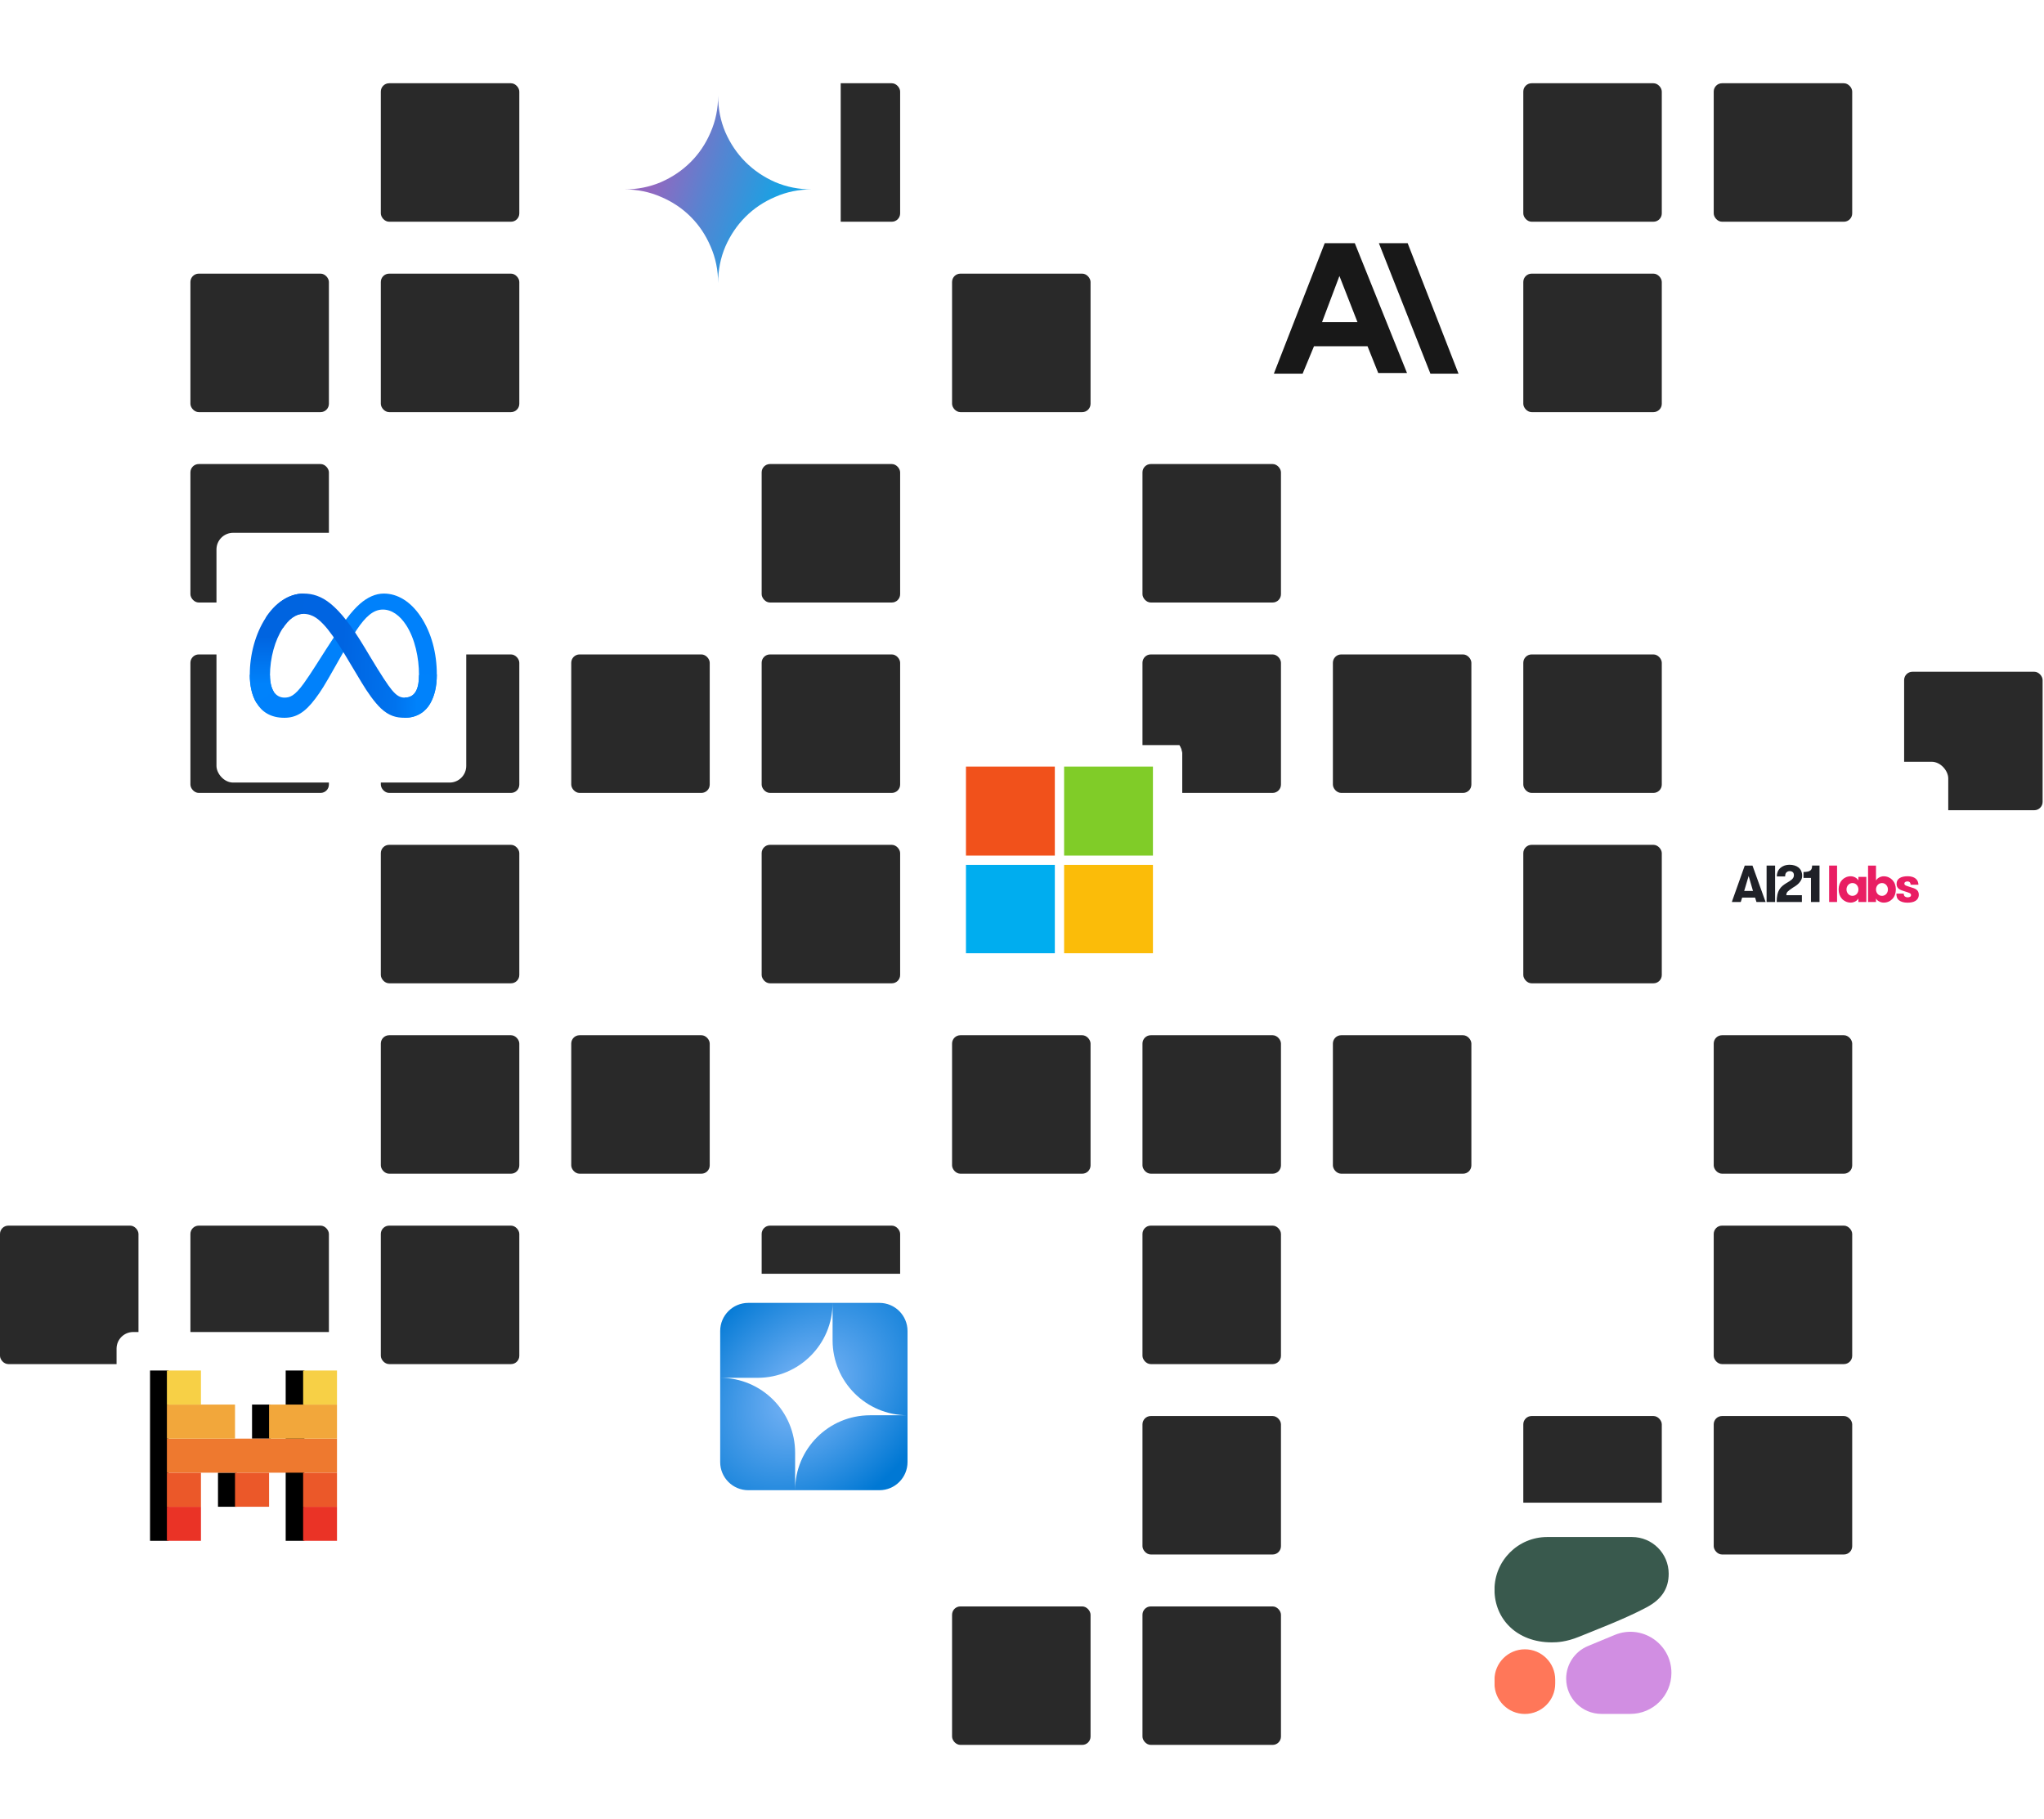 <svg width="491" height="437" viewBox="0 0 491 437" fill="none" xmlns="http://www.w3.org/2000/svg">
  <g>
    <g>
      <g>
        <g>
          <rect y="294.441" width="33.266" height="33.266" rx="2" fill="#292929" />
        </g>
        <g>
          <rect x="45.741" y="65.74" width="33.266" height="33.266" rx="2" fill="#292929" />
        </g>
        <g>
          <rect x="45.741" y="111.48" width="33.266" height="33.266" rx="2" fill="#292929" />
        </g>
        <g>
          <rect x="45.741" y="157.22" width="33.266" height="33.266" rx="2" fill="#292929" />
        </g>
        <g>
          <rect x="45.741" y="294.441" width="33.266" height="33.266" rx="2" fill="#292929" />
        </g>
        <g>
          <rect x="45.741" y="340.181" width="33.266" height="33.266" rx="2" fill="#292929" />
        </g>
        <g>
          <rect x="91.48" y="20" width="33.266" height="33.266" rx="2" fill="#292929" />
        </g>
        <g>
          <rect x="91.48" y="65.74" width="33.266" height="33.266" rx="2" fill="#292929" />
        </g>
        <g>
          <rect x="91.48" y="157.22" width="33.266" height="33.266" rx="2" fill="#292929" />
        </g>
        <g>
          <rect x="91.48" y="202.961" width="33.266" height="33.266" rx="2" fill="#292929" />
        </g>
        <g>
          <rect x="91.48" y="248.7" width="33.266" height="33.266" rx="2" fill="#292929" />
        </g>
        <g>
          <rect x="91.48" y="294.441" width="33.266" height="33.266" rx="2" fill="#292929" />
        </g>
        <g>
          <rect x="137.221" y="157.22" width="33.266" height="33.266" rx="2" fill="#292929" />
        </g>
        <g>
          <rect x="137.221" y="248.7" width="33.266" height="33.266" rx="2" fill="#292929" />
        </g>
        <g>
          <rect x="182.961" y="20" width="33.266" height="33.266" rx="2" fill="#292929" />
        </g>
        <g>
          <rect x="182.961" y="111.48" width="33.266" height="33.266" rx="2" fill="#292929" />
        </g>
        <g>
          <rect x="182.961" y="157.22" width="33.266" height="33.266" rx="2" fill="#292929" />
        </g>
        <g>
          <rect x="182.961" y="202.961" width="33.266" height="33.266" rx="2" fill="#292929" />
        </g>
        <g>
          <rect x="182.961" y="294.441" width="33.266" height="33.266" rx="2" fill="#292929" />
        </g>
        <g>
          <rect x="228.701" y="65.74" width="33.266" height="33.266" rx="2" fill="#292929" />
        </g>
        <g>
          <rect x="228.701" y="385.921" width="33.266" height="33.266" rx="2" fill="#292929" />
        </g>
        <g>
          <rect x="274.44" y="111.48" width="33.266" height="33.266" rx="2" fill="#292929" />
        </g>
        <g>
          <rect x="274.44" y="157.22" width="33.266" height="33.266" rx="2" fill="#292929" />
        </g>
        <g>
          <rect x="274.44" y="294.441" width="33.266" height="33.266" rx="2" fill="#292929" />
        </g>
        <g>
          <rect x="274.44" y="248.7" width="33.266" height="33.266" rx="2" fill="#292929" />
        </g>
        <g>
          <rect x="228.701" y="248.7" width="33.266" height="33.266" rx="2" fill="#292929" />
        </g>
        <g>
          <rect x="274.44" y="340.181" width="33.266" height="33.266" rx="2" fill="#292929" />
        </g>
        <g>
          <rect x="274.44" y="385.921" width="33.266" height="33.266" rx="2" fill="#292929" />
        </g>
        <g>
          <rect x="320.181" y="65.74" width="33.266" height="33.266" rx="2" fill="#292929" />
        </g>
        <g>
          <rect x="320.181" y="157.22" width="33.266" height="33.266" rx="2" fill="#292929" />
        </g>
        <g>
          <rect x="320.181" y="248.7" width="33.266" height="33.266" rx="2" fill="#292929" />
        </g>
        <g>
          <rect x="365.921" y="20" width="33.266" height="33.266" rx="2" fill="#292929" />
        </g>
        <g>
          <rect x="365.921" y="65.74" width="33.266" height="33.266" rx="2" fill="#292929" />
        </g>
        <g>
          <rect x="365.921" y="157.22" width="33.266" height="33.266" rx="2" fill="#292929" />
        </g>
        <g>
          <rect x="365.921" y="202.961" width="33.266" height="33.266" rx="2" fill="#292929" />
        </g>
        <g>
          <rect x="365.921" y="340.181" width="33.266" height="33.266" rx="2" fill="#292929" />
        </g>
        <g>
          <rect x="365.921" y="385.921" width="33.266" height="33.266" rx="2" fill="#292929" />
        </g>
        <g>
          <rect x="411.661" y="20" width="33.266" height="33.266" rx="2" fill="#292929" />
        </g>
        <g>
          <rect x="411.661" y="248.7" width="33.266" height="33.266" rx="2" fill="#292929" />
        </g>
        <g>
          <rect x="411.661" y="294.441" width="33.266" height="33.266" rx="2" fill="#292929" />
        </g>
        <g>
          <rect x="411.661" y="340.181" width="33.266" height="33.266" rx="2" fill="#292929" />
        </g>
        <g>
          <rect x="457.401" y="161.378" width="33.266" height="33.266" rx="2" fill="#292929" />
        </g>
        <g>
          <g filter="url(#filter0_d_4685_44832)">
            <rect x="350" y="359" width="60" height="60" rx="4" fill="#FFFFFF" />
            <g clip-path="url(#clip0_4685_44832)">
              <g>
                <mask style="mask-type:luminance" maskUnits="userSpaceOnUse" x="359" y="366" width="43" height="45">
                  <g>
                    <path d="M359 366H401.5V411H359V366Z" fill="#FFFFFF" />
                  </g>
                </mask>
                <g mask="url(#mask0_4685_44832)">
                  <g>
                    <path fill-rule="evenodd" clip-rule="evenodd" d="M372.769 392.555C373.913 392.555 376.189 392.492 379.334 391.197C382.999 389.688 390.291 386.949 395.552 384.135C399.231 382.167 400.844 379.564 400.844 376.059C400.844 371.194 396.9 367.25 392.035 367.25H371.652C364.665 367.25 359 372.915 359 379.902C359 386.89 364.304 392.555 372.769 392.555Z" fill="#39594D" />
                    <path fill-rule="evenodd" clip-rule="evenodd" d="M376.217 401.268C376.217 397.842 378.279 394.754 381.442 393.441L387.862 390.777C394.354 388.082 401.501 392.854 401.501 399.884C401.501 405.33 397.085 409.745 391.638 409.743L384.688 409.742C380.009 409.74 376.217 405.947 376.217 401.268Z" fill="#D18EE2" />
                    <path d="M366.294 394.223C362.266 394.223 359 397.488 359 401.516V402.461C359 406.489 362.265 409.754 366.294 409.754C370.322 409.754 373.587 406.489 373.587 402.461V401.516C373.587 397.488 370.322 394.223 366.294 394.223Z" fill="#FF7759" />
                  </g>
                </g>
              </g>
            </g>
          </g>
        </g>
      </g>
      <g>
        <g>
          <g filter="url(#filter1_d_4685_44832)">
            <rect x="28" y="318" width="60" height="60" rx="4" fill="#FFFFFF" />
            <g clip-path="url(#clip1_4685_44832)">
              <g>
                <mask style="mask-type:luminance" maskUnits="userSpaceOnUse" x="36" y="325" width="45" height="45">
                  <g>
                    <path d="M36 325H81V370H36V325Z" fill="#FFFFFF" />
                  </g>
                </mask>
                <g mask="url(#mask1_4685_44832)">
                  <g>
                    <path d="M40.5 327.25H36V368.161H40.5V327.25ZM73.125 327.25H68.625V368.161H73.125V327.25ZM60.545 335.432H65.046V343.614H60.545V335.432ZM56.864 351.795H52.364V359.977H56.864V351.795Z" fill="#000000" />
                    <path d="M40.091 359.977H48.273V368.159H40.091V359.977ZM72.818 359.977H81V368.159H72.818V359.977Z" fill="#EA3326" />
                    <path d="M40.091 351.795H48.273V359.977H40.091V351.795ZM64.636 351.795H56.455V359.977H64.636V351.795ZM81 351.795H72.818V359.977H81V351.795Z" fill="#EB5829" />
                    <path d="M40.091 343.614V351.795H81V343.614H40.091Z" fill="#EE792F" />
                    <path d="M56.455 335.432H40.091V343.614H56.455V335.432ZM81 335.432H64.636V343.614H81V335.432Z" fill="#F2A73B" />
                    <path d="M40.091 327.25H48.273V335.432H40.091V327.25ZM72.818 327.25H81V335.432H72.818V327.25Z" fill="#F7D046" />
                  </g>
                </g>
              </g>
            </g>
          </g>
        </g>
        <g>
          <g filter="url(#filter2_d_4685_44832)">
            <rect x="408" y="181" width="60" height="60" rx="4" fill="#FFFFFF" />
            <g clip-path="url(#clip2_4685_44832)">
              <g>
                <mask style="mask-type:luminance" maskUnits="userSpaceOnUse" x="416" y="205" width="45" height="10">
                  <g>
                    <path d="M461 205.708H416V214.911H461V205.708Z" fill="#FFFFFF" />
                  </g>
                </mask>
                <g mask="url(#mask2_4685_44832)">
                  <g>
                    <g>
                      <path d="M421.931 214.694L421.595 213.631H418.494L418.158 214.694H416.004L419.117 205.942H420.973L424.124 214.694H421.931ZM420.051 208.442L418.98 212.043H421.098L420.051 208.442Z" fill="#1F2127" />
                      <path d="M424.364 205.942H426.406V214.694H424.364V205.942Z" fill="#1F2127" />
                      <path d="M426.957 212.906C427.048 212.474 427.21 212.06 427.436 211.68C427.633 211.36 427.879 211.073 428.165 210.83C428.457 210.587 428.767 210.365 429.093 210.168C429.35 210.017 429.589 209.874 429.809 209.736C430.012 209.611 430.205 209.471 430.388 209.317C430.545 209.186 430.678 209.027 430.78 208.848C430.877 208.67 430.927 208.47 430.923 208.267C430.923 207.917 430.828 207.665 430.637 207.511C430.435 207.353 430.183 207.271 429.927 207.279C429.635 207.27 429.352 207.376 429.136 207.573C428.925 207.769 428.819 208.096 428.819 208.555H426.813C426.81 208.174 426.88 207.796 427.019 207.442C427.153 207.105 427.359 206.802 427.623 206.554C427.904 206.295 428.235 206.095 428.594 205.966C429.018 205.818 429.465 205.746 429.914 205.754C430.299 205.752 430.683 205.805 431.054 205.91C431.399 206.006 431.722 206.167 432.006 206.385C432.286 206.605 432.51 206.888 432.66 207.21C432.83 207.585 432.913 207.993 432.903 208.404C432.908 208.752 432.826 209.096 432.666 209.405C432.513 209.698 432.318 209.968 432.087 210.205C431.862 210.436 431.614 210.643 431.346 210.824C431.08 211.003 430.84 211.155 430.624 211.28C430.325 211.48 430.078 211.653 429.883 211.799C429.716 211.921 429.56 212.057 429.416 212.205C429.309 212.316 429.226 212.448 429.173 212.593C429.125 212.742 429.102 212.899 429.105 213.056H432.841V214.694H426.789C426.778 214.093 426.834 213.493 426.957 212.906Z" fill="#1F2127" />
                      <path d="M433.227 207.479C433.576 207.486 433.925 207.454 434.267 207.385C434.495 207.341 434.711 207.245 434.896 207.104C435.044 206.98 435.153 206.815 435.207 206.629C435.269 206.405 435.299 206.173 435.294 205.941H437.076V214.694H435.021V208.905H433.227V207.479Z" fill="#1F2127" />
                    </g>
                    <g>
                      <path d="M439.387 205.942H441.292V214.694H439.387V205.942Z" fill="#E91E63" />
                      <path d="M448.327 208.662V214.689H446.422V213.839C446.344 213.985 446.243 214.118 446.123 214.232C445.995 214.356 445.85 214.461 445.693 214.545C445.525 214.635 445.347 214.706 445.164 214.757C444.978 214.81 444.785 214.838 444.591 214.838C444.182 214.843 443.776 214.76 443.402 214.594C443.051 214.439 442.735 214.214 442.474 213.932C442.21 213.642 442.007 213.302 441.876 212.932C441.594 212.118 441.594 211.232 441.876 210.418C442.007 210.048 442.21 209.708 442.474 209.418C442.735 209.136 443.051 208.911 443.402 208.756C443.776 208.59 444.182 208.507 444.591 208.512C444.785 208.513 444.978 208.54 445.164 208.594C445.348 208.645 445.526 208.719 445.693 208.812C445.851 208.901 445.995 209.01 446.123 209.137C446.24 209.252 446.34 209.383 446.422 209.525V208.662H448.327ZM444.99 213.214C445.191 213.217 445.392 213.174 445.575 213.089C445.744 213.009 445.897 212.896 446.023 212.758C446.151 212.615 446.25 212.45 446.316 212.27C446.387 212.08 446.423 211.879 446.422 211.676C446.425 211.281 446.283 210.898 446.023 210.601C445.898 210.459 445.746 210.344 445.575 210.263C445.39 210.181 445.191 210.138 444.989 210.138C444.787 210.138 444.588 210.181 444.404 210.263C444.233 210.344 444.08 210.459 443.955 210.601C443.696 210.898 443.554 211.281 443.557 211.676C443.556 211.879 443.592 212.08 443.662 212.27C443.728 212.45 443.827 212.615 443.955 212.758C444.081 212.896 444.234 213.009 444.404 213.089C444.587 213.174 444.787 213.217 444.99 213.214Z" fill="#E91E63" />
                      <path d="M450.642 214.694H448.737V205.942H450.642V209.53C450.724 209.388 450.825 209.257 450.941 209.142C451.07 209.014 451.217 208.904 451.377 208.817C451.545 208.725 451.722 208.651 451.906 208.598C452.094 208.544 452.289 208.517 452.485 208.517C452.895 208.512 453.3 208.596 453.675 208.761C454.026 208.916 454.341 209.141 454.602 209.423C454.866 209.713 455.07 210.053 455.2 210.424C455.482 211.237 455.482 212.123 455.2 212.937C455.07 213.307 454.866 213.647 454.602 213.937C454.341 214.219 454.026 214.445 453.675 214.6C453.3 214.765 452.895 214.848 452.485 214.843C452.289 214.844 452.094 214.817 451.906 214.762C451.723 214.71 451.546 214.639 451.377 214.55C451.218 214.468 451.071 214.362 450.941 214.238C450.822 214.123 450.721 213.99 450.642 213.844V214.694ZM452.087 213.218C452.285 213.221 452.481 213.178 452.66 213.093C452.83 213.014 452.982 212.901 453.109 212.762C453.236 212.62 453.336 212.454 453.402 212.274C453.472 212.084 453.508 211.883 453.507 211.681C453.51 211.285 453.368 210.902 453.108 210.605C452.983 210.463 452.831 210.348 452.66 210.268C452.481 210.183 452.285 210.14 452.087 210.142C451.883 210.14 451.681 210.182 451.496 210.267C451.322 210.346 451.168 210.461 451.041 210.605C450.781 210.902 450.64 211.285 450.643 211.68C450.642 211.883 450.677 212.084 450.748 212.274C450.814 212.453 450.913 212.619 451.041 212.761C451.169 212.902 451.323 213.014 451.495 213.093C451.681 213.178 451.883 213.221 452.087 213.218Z" fill="#E91E63" />
                      <path d="M458.992 211.143C459.258 211.218 459.507 211.299 459.739 211.387C459.957 211.466 460.162 211.576 460.35 211.712C460.522 211.839 460.665 212.003 460.767 212.193C460.878 212.418 460.932 212.667 460.923 212.918C460.933 213.234 460.86 213.547 460.711 213.825C460.569 214.071 460.368 214.277 460.125 214.425C459.859 214.586 459.566 214.698 459.26 214.756C458.913 214.825 458.561 214.858 458.208 214.856C457.352 214.856 456.678 214.669 456.184 214.294C455.69 213.918 455.542 213.381 455.542 212.68H457.311C457.311 212.997 457.4 213.224 457.579 213.362C457.78 213.506 458.023 213.579 458.27 213.568C458.467 213.577 458.663 213.531 458.836 213.437C458.909 213.392 458.968 213.328 459.006 213.252C459.044 213.176 459.061 213.091 459.054 213.006C459.06 212.903 459.026 212.803 458.961 212.724C458.88 212.64 458.782 212.572 458.675 212.524C458.514 212.449 458.347 212.387 458.176 212.337C457.973 212.274 457.73 212.197 457.448 212.105C457.199 212.03 456.962 211.949 456.738 211.862C456.528 211.782 456.329 211.675 456.147 211.543C455.977 211.418 455.838 211.255 455.742 211.068C455.635 210.841 455.583 210.593 455.592 210.342C455.592 209.717 455.831 209.255 456.308 208.955C456.786 208.654 457.431 208.504 458.245 208.504C458.631 208.498 459.015 208.55 459.385 208.66C459.681 208.748 459.956 208.894 460.194 209.092C460.401 209.269 460.565 209.491 460.674 209.742C460.782 209.995 460.837 210.267 460.836 210.542H458.955C458.968 210.331 458.899 210.122 458.762 209.961C458.683 209.887 458.59 209.83 458.488 209.795C458.386 209.759 458.278 209.746 458.17 209.754C457.995 209.75 457.822 209.796 457.672 209.886C457.603 209.928 457.547 209.988 457.51 210.059C457.473 210.131 457.455 210.211 457.46 210.292C457.457 210.391 457.493 210.488 457.56 210.561C457.644 210.644 457.744 210.71 457.853 210.755C458.009 210.823 458.169 210.882 458.332 210.93C458.523 210.989 458.743 211.06 458.992 211.143Z" fill="#E91E63" />
                    </g>
                  </g>
                </g>
              </g>
            </g>
          </g>
        </g>
        <g filter="url(#filter3_d_4685_44832)">
          <g clip-path="url(#clip3_4685_44832)">
            <g filter="url(#filter4_d_4685_44832)">
              <rect x="224" y="175" width="60" height="60" fill="#FFFFFF" />
            </g>
            <g clip-path="url(#clip4_4685_44832)">
              <g>
                <mask style="mask-type:luminance" maskUnits="userSpaceOnUse" x="232" y="182" width="45" height="45">
                  <g>
                    <path d="M232 182H277V227H232V182Z" fill="#FFFFFF" />
                  </g>
                </mask>
                <g mask="url(#mask3_4685_44832)">
                  <g>
                    <path d="M253.387 203.542H232V182.159H253.387V203.542Z" fill="#F1511B" />
                    <path d="M277 203.542H255.614V182.159H277V203.542Z" fill="#80CC28" />
                    <path d="M253.386 227.159H232V205.776H253.386V227.159Z" fill="#00ADEF" />
                    <path d="M277 227.159H255.614V205.776H277V227.159Z" fill="#FBBC09" />
                  </g>
                </g>
              </g>
            </g>
          </g>
        </g>
        <g>
          <g filter="url(#filter5_d_4685_44832)">
            <rect x="52" y="126" width="60" height="60" rx="4" fill="#FFFFFF" />
            <g>
              <path d="M64.853 160.275C64.853 161.991 65.23 163.308 65.722 164.105C66.367 165.148 67.33 165.591 68.311 165.591C69.577 165.591 70.734 165.277 72.966 162.191C74.753 159.717 76.859 156.245 78.277 154.069L80.677 150.381C82.344 147.82 84.273 144.973 86.486 143.044C88.292 141.469 90.241 140.594 92.201 140.594C95.494 140.594 98.63 142.502 101.03 146.08C103.656 149.998 104.931 154.934 104.931 160.028C104.931 163.056 104.334 165.281 103.319 167.039C102.338 168.739 100.425 170.438 97.208 170.438V165.591C99.963 165.591 100.65 163.059 100.65 160.163C100.65 156.034 99.688 151.453 97.567 148.18C96.062 145.858 94.112 144.439 91.967 144.439C89.647 144.439 87.78 146.189 85.681 149.309C84.566 150.967 83.42 152.987 82.134 155.267L80.719 157.775C77.875 162.817 77.155 163.966 75.733 165.861C73.241 169.18 71.112 170.438 68.311 170.438C64.987 170.438 62.886 168.998 61.584 166.83C60.522 165.062 60 162.744 60 160.102L64.853 160.275Z" fill="#0081FB" />
              <path d="M63.827 146.422C66.052 142.992 69.263 140.594 72.945 140.594C75.078 140.594 77.198 141.225 79.412 143.033C81.834 145.009 84.416 148.264 87.636 153.628L88.791 155.553C91.578 160.197 93.164 162.586 94.092 163.712C95.286 165.159 96.122 165.591 97.208 165.591C99.963 165.591 100.65 163.059 100.65 160.163L104.931 160.028C104.931 163.056 104.334 165.281 103.319 167.039C102.337 168.739 100.425 170.438 97.208 170.438C95.208 170.438 93.436 170.003 91.477 168.155C89.97 166.736 88.209 164.216 86.855 161.95L82.825 155.219C80.803 151.841 78.948 149.322 77.875 148.181C76.72 146.955 75.236 145.473 72.867 145.473C70.95 145.473 69.322 146.819 67.959 148.877L63.827 146.422Z" fill="url(#paint0_linear_4685_44832)" />
              <path d="M72.867 145.473C70.95 145.473 69.322 146.819 67.959 148.877C66.033 151.784 64.853 156.116 64.853 160.275C64.853 161.991 65.23 163.308 65.722 164.105L61.584 166.83C60.522 165.063 60 162.744 60 160.102C60 155.297 61.319 150.289 63.827 146.422C66.052 142.992 69.263 140.594 72.945 140.594L72.867 145.473Z" fill="url(#paint1_linear_4685_44832)" />
            </g>
          </g>
        </g>
        <g filter="url(#filter6_d_4685_44832)">
          <g clip-path="url(#clip5_4685_44832)">
            <g filter="url(#filter7_d_4685_44832)">
              <rect x="142" y="14" width="60" height="60" fill="#FFFFFF" />
            </g>
            <path d="M172.5 66C172.5 62.887 171.9 59.962 170.7 57.225C169.538 54.488 167.944 52.106 165.919 50.081C163.894 48.056 161.512 46.462 158.775 45.3C156.038 44.1 153.113 43.5 150 43.5C153.113 43.5 156.038 42.919 158.775 41.756C161.512 40.556 163.894 38.944 165.919 36.919C167.944 34.894 169.538 32.513 170.7 29.775C171.9 27.038 172.5 24.113 172.5 21C172.5 24.113 173.081 27.038 174.244 29.775C175.444 32.513 177.056 34.894 179.081 36.919C181.106 38.944 183.488 40.556 186.225 41.756C188.962 42.919 191.887 43.5 195 43.5C191.887 43.5 188.962 44.1 186.225 45.3C183.488 46.462 181.106 48.056 179.081 50.081C177.056 52.106 175.444 54.488 174.244 57.225C173.081 59.962 172.5 62.887 172.5 66Z" fill="url(#paint2_radial_4685_44832)" />
          </g>
        </g>
        <g>
          <g filter="url(#filter8_d_4685_44832)">
            <rect x="298" y="45" width="60" height="60" rx="4" fill="#FFFFFF" />
          </g>
          <g clip-path="url(#clip6_4685_44832)">
            <g>
              <mask style="mask-type:luminance" maskUnits="userSpaceOnUse" x="306" y="52" width="45" height="45">
                <g>
                  <path d="M351 52H306V97H351V52Z" fill="#FFFFFF" />
                </g>
              </mask>
              <g mask="url(#mask4_4685_44832)">
                <g>
                  <path d="M338.143 58.428H331.232L343.607 89.768H350.357L338.143 58.428ZM318.214 58.428L306 89.768H312.911L315.643 83.178H328.5L331.071 89.607H337.982L325.446 58.428H318.375H318.214ZM317.571 77.393L321.75 66.303L326.089 77.393H317.732H317.571Z" fill="#181818" />
                </g>
              </g>
            </g>
          </g>
        </g>
        <g>
          <g filter="url(#filter9_d_4685_44832)">
            <rect x="165" y="304" width="60" height="60" rx="4" fill="#FFFFFF" />
            <g clip-path="url(#clip7_4685_44832)">
              <path fill-rule="evenodd" clip-rule="evenodd" d="M173 317.75V349.25C173 352.977 176.022 356 179.75 356H211.25C214.978 356 218 352.977 218 349.25V317.75C218 314.022 214.978 311 211.25 311H179.75C176.022 311 173 314.022 173 317.75ZM200 311V320C200 329.94 208.06 338 218 338H209C199.06 338 191.003 346.055 191 355.995V347C191 337.06 182.94 329 173 329H182C191.94 329 200 320.94 200 311Z" fill="url(#paint3_radial_4685_44832)" />
            </g>
          </g>
        </g>
      </g>
    </g>
  </g>
  <defs>
    <filter id="filter0_d_4685_44832" x="334" y="345" width="92" height="92" filterUnits="userSpaceOnUse" color-interpolation-filters="sRGB">
      <feFlood flood-opacity="0" result="BackgroundImageFix" />
      <feColorMatrix in="SourceAlpha" type="matrix" values="0 0 0 0 0 0 0 0 0 0 0 0 0 0 0 0 0 0 127 0" result="hardAlpha" />
      <feOffset dy="2" />
      <feGaussianBlur stdDeviation="8" />
      <feColorMatrix type="matrix" values="0 0 0 0 0 0 0 0 0 0 0 0 0 0 0 0 0 0 0.36 0" />
      <feBlend mode="normal" in2="BackgroundImageFix" result="effect1_dropShadow_4685_44832" />
      <feBlend mode="normal" in="SourceGraphic" in2="effect1_dropShadow_4685_44832" result="shape" />
    </filter>
    <filter id="filter1_d_4685_44832" x="12" y="304" width="92" height="92" filterUnits="userSpaceOnUse" color-interpolation-filters="sRGB">
      <feFlood flood-opacity="0" result="BackgroundImageFix" />
      <feColorMatrix in="SourceAlpha" type="matrix" values="0 0 0 0 0 0 0 0 0 0 0 0 0 0 0 0 0 0 127 0" result="hardAlpha" />
      <feOffset dy="2" />
      <feGaussianBlur stdDeviation="8" />
      <feColorMatrix type="matrix" values="0 0 0 0 0 0 0 0 0 0 0 0 0 0 0 0 0 0 0.36 0" />
      <feBlend mode="normal" in2="BackgroundImageFix" result="effect1_dropShadow_4685_44832" />
      <feBlend mode="normal" in="SourceGraphic" in2="effect1_dropShadow_4685_44832" result="shape" />
    </filter>
    <filter id="filter2_d_4685_44832" x="392" y="167" width="92" height="92" filterUnits="userSpaceOnUse" color-interpolation-filters="sRGB">
      <feFlood flood-opacity="0" result="BackgroundImageFix" />
      <feColorMatrix in="SourceAlpha" type="matrix" values="0 0 0 0 0 0 0 0 0 0 0 0 0 0 0 0 0 0 127 0" result="hardAlpha" />
      <feOffset dy="2" />
      <feGaussianBlur stdDeviation="8" />
      <feColorMatrix type="matrix" values="0 0 0 0 0 0 0 0 0 0 0 0 0 0 0 0 0 0 0.36 0" />
      <feBlend mode="normal" in2="BackgroundImageFix" result="effect1_dropShadow_4685_44832" />
      <feBlend mode="normal" in="SourceGraphic" in2="effect1_dropShadow_4685_44832" result="shape" />
    </filter>
    <filter id="filter3_d_4685_44832" x="208" y="161" width="92" height="92" filterUnits="userSpaceOnUse" color-interpolation-filters="sRGB">
      <feFlood flood-opacity="0" result="BackgroundImageFix" />
      <feColorMatrix in="SourceAlpha" type="matrix" values="0 0 0 0 0 0 0 0 0 0 0 0 0 0 0 0 0 0 127 0" result="hardAlpha" />
      <feOffset dy="2" />
      <feGaussianBlur stdDeviation="8" />
      <feColorMatrix type="matrix" values="0 0 0 0 0 0 0 0 0 0 0 0 0 0 0 0 0 0 0.36 0" />
      <feBlend mode="normal" in2="BackgroundImageFix" result="effect1_dropShadow_4685_44832" />
      <feBlend mode="normal" in="SourceGraphic" in2="effect1_dropShadow_4685_44832" result="shape" />
    </filter>
    <filter id="filter4_d_4685_44832" x="208" y="161" width="92" height="92" filterUnits="userSpaceOnUse" color-interpolation-filters="sRGB">
      <feFlood flood-opacity="0" result="BackgroundImageFix" />
      <feColorMatrix in="SourceAlpha" type="matrix" values="0 0 0 0 0 0 0 0 0 0 0 0 0 0 0 0 0 0 127 0" result="hardAlpha" />
      <feOffset dy="2" />
      <feGaussianBlur stdDeviation="8" />
      <feColorMatrix type="matrix" values="0 0 0 0 0 0 0 0 0 0 0 0 0 0 0 0 0 0 0.36 0" />
      <feBlend mode="normal" in2="BackgroundImageFix" result="effect1_dropShadow_4685_44832" />
      <feBlend mode="normal" in="SourceGraphic" in2="effect1_dropShadow_4685_44832" result="shape" />
    </filter>
    <filter id="filter5_d_4685_44832" x="36" y="112" width="92" height="92" filterUnits="userSpaceOnUse" color-interpolation-filters="sRGB">
      <feFlood flood-opacity="0" result="BackgroundImageFix" />
      <feColorMatrix in="SourceAlpha" type="matrix" values="0 0 0 0 0 0 0 0 0 0 0 0 0 0 0 0 0 0 127 0" result="hardAlpha" />
      <feOffset dy="2" />
      <feGaussianBlur stdDeviation="8" />
      <feColorMatrix type="matrix" values="0 0 0 0 0 0 0 0 0 0 0 0 0 0 0 0 0 0 0.36 0" />
      <feBlend mode="normal" in2="BackgroundImageFix" result="effect1_dropShadow_4685_44832" />
      <feBlend mode="normal" in="SourceGraphic" in2="effect1_dropShadow_4685_44832" result="shape" />
    </filter>
    <filter id="filter6_d_4685_44832" x="126" y="0" width="92" height="92" filterUnits="userSpaceOnUse" color-interpolation-filters="sRGB">
      <feFlood flood-opacity="0" result="BackgroundImageFix" />
      <feColorMatrix in="SourceAlpha" type="matrix" values="0 0 0 0 0 0 0 0 0 0 0 0 0 0 0 0 0 0 127 0" result="hardAlpha" />
      <feOffset dy="2" />
      <feGaussianBlur stdDeviation="8" />
      <feColorMatrix type="matrix" values="0 0 0 0 0 0 0 0 0 0 0 0 0 0 0 0 0 0 0.36 0" />
      <feBlend mode="normal" in2="BackgroundImageFix" result="effect1_dropShadow_4685_44832" />
      <feBlend mode="normal" in="SourceGraphic" in2="effect1_dropShadow_4685_44832" result="shape" />
    </filter>
    <filter id="filter7_d_4685_44832" x="126" y="0" width="92" height="92" filterUnits="userSpaceOnUse" color-interpolation-filters="sRGB">
      <feFlood flood-opacity="0" result="BackgroundImageFix" />
      <feColorMatrix in="SourceAlpha" type="matrix" values="0 0 0 0 0 0 0 0 0 0 0 0 0 0 0 0 0 0 127 0" result="hardAlpha" />
      <feOffset dy="2" />
      <feGaussianBlur stdDeviation="8" />
      <feColorMatrix type="matrix" values="0 0 0 0 0 0 0 0 0 0 0 0 0 0 0 0 0 0 0.36 0" />
      <feBlend mode="normal" in2="BackgroundImageFix" result="effect1_dropShadow_4685_44832" />
      <feBlend mode="normal" in="SourceGraphic" in2="effect1_dropShadow_4685_44832" result="shape" />
    </filter>
    <filter id="filter8_d_4685_44832" x="282" y="31" width="92" height="92" filterUnits="userSpaceOnUse" color-interpolation-filters="sRGB">
      <feFlood flood-opacity="0" result="BackgroundImageFix" />
      <feColorMatrix in="SourceAlpha" type="matrix" values="0 0 0 0 0 0 0 0 0 0 0 0 0 0 0 0 0 0 127 0" result="hardAlpha" />
      <feOffset dy="2" />
      <feGaussianBlur stdDeviation="8" />
      <feColorMatrix type="matrix" values="0 0 0 0 0 0 0 0 0 0 0 0 0 0 0 0 0 0 0.36 0" />
      <feBlend mode="normal" in2="BackgroundImageFix" result="effect1_dropShadow_4685_44832" />
      <feBlend mode="normal" in="SourceGraphic" in2="effect1_dropShadow_4685_44832" result="shape" />
    </filter>
    <filter id="filter9_d_4685_44832" x="149" y="290" width="92" height="92" filterUnits="userSpaceOnUse" color-interpolation-filters="sRGB">
      <feFlood flood-opacity="0" result="BackgroundImageFix" />
      <feColorMatrix in="SourceAlpha" type="matrix" values="0 0 0 0 0 0 0 0 0 0 0 0 0 0 0 0 0 0 127 0" result="hardAlpha" />
      <feOffset dy="2" />
      <feGaussianBlur stdDeviation="8" />
      <feColorMatrix type="matrix" values="0 0 0 0 0 0 0 0 0 0 0 0 0 0 0 0 0 0 0.36 0" />
      <feBlend mode="normal" in2="BackgroundImageFix" result="effect1_dropShadow_4685_44832" />
      <feBlend mode="normal" in="SourceGraphic" in2="effect1_dropShadow_4685_44832" result="shape" />
    </filter>
    <linearGradient id="paint0_linear_4685_44832" x1="69.531" y1="158.875" x2="100.469" y2="160.438" gradientUnits="userSpaceOnUse">
      <stop stop-color="#0064E1" />
      <stop offset="0.4" stop-color="#0064E1" />
      <stop offset="0.83" stop-color="#0073EE" />
      <stop offset="1" stop-color="#0082FB" />
    </linearGradient>
    <linearGradient id="paint1_linear_4685_44832" x1="67.031" y1="162.312" x2="67.031" y2="150.906" gradientUnits="userSpaceOnUse">
      <stop stop-color="#0082FB" />
      <stop offset="1" stop-color="#0064E0" />
    </linearGradient>
    <radialGradient id="paint2_radial_4685_44832" cx="0" cy="0" r="1" gradientUnits="userSpaceOnUse" gradientTransform="translate(154.466 39.288) rotate(18.683) scale(47.897 383.684)">
      <stop offset="0.067" stop-color="#9168C0" />
      <stop offset="0.343" stop-color="#5684D1" />
      <stop offset="0.672" stop-color="#1BA1E3" />
    </radialGradient>
    <radialGradient id="paint3_radial_4685_44832" cx="0" cy="0" r="1" gradientUnits="userSpaceOnUse" gradientTransform="translate(193.545 332.353) rotate(45) scale(28.227 38.418)">
      <stop stop-color="#83B9F9" />
      <stop offset="1" stop-color="#0078D4" />
    </radialGradient>
    <clipPath id="clip0_4685_44832">
      <rect width="42.75" height="45" fill="#FFFFFF" transform="translate(359 366)" />
    </clipPath>
    <clipPath id="clip1_4685_44832">
      <rect width="45" height="45" fill="#FFFFFF" transform="translate(36 325)" />
    </clipPath>
    <clipPath id="clip2_4685_44832">
      <rect width="45" height="45" fill="#FFFFFF" transform="translate(416 188)" />
    </clipPath>
    <clipPath id="clip3_4685_44832">
      <rect x="224" y="175" width="60" height="60" rx="4" fill="#FFFFFF" />
    </clipPath>
    <clipPath id="clip4_4685_44832">
      <rect width="45" height="45" fill="#FFFFFF" transform="translate(232 182)" />
    </clipPath>
    <clipPath id="clip5_4685_44832">
      <rect x="142" y="14" width="60" height="60" rx="4" fill="#FFFFFF" />
    </clipPath>
    <clipPath id="clip6_4685_44832">
      <rect width="45" height="45" fill="#FFFFFF" transform="translate(306 52)" />
    </clipPath>
    <clipPath id="clip7_4685_44832">
      <rect width="45" height="45" fill="#FFFFFF" transform="translate(173 311)" />
    </clipPath>
  </defs>
</svg>